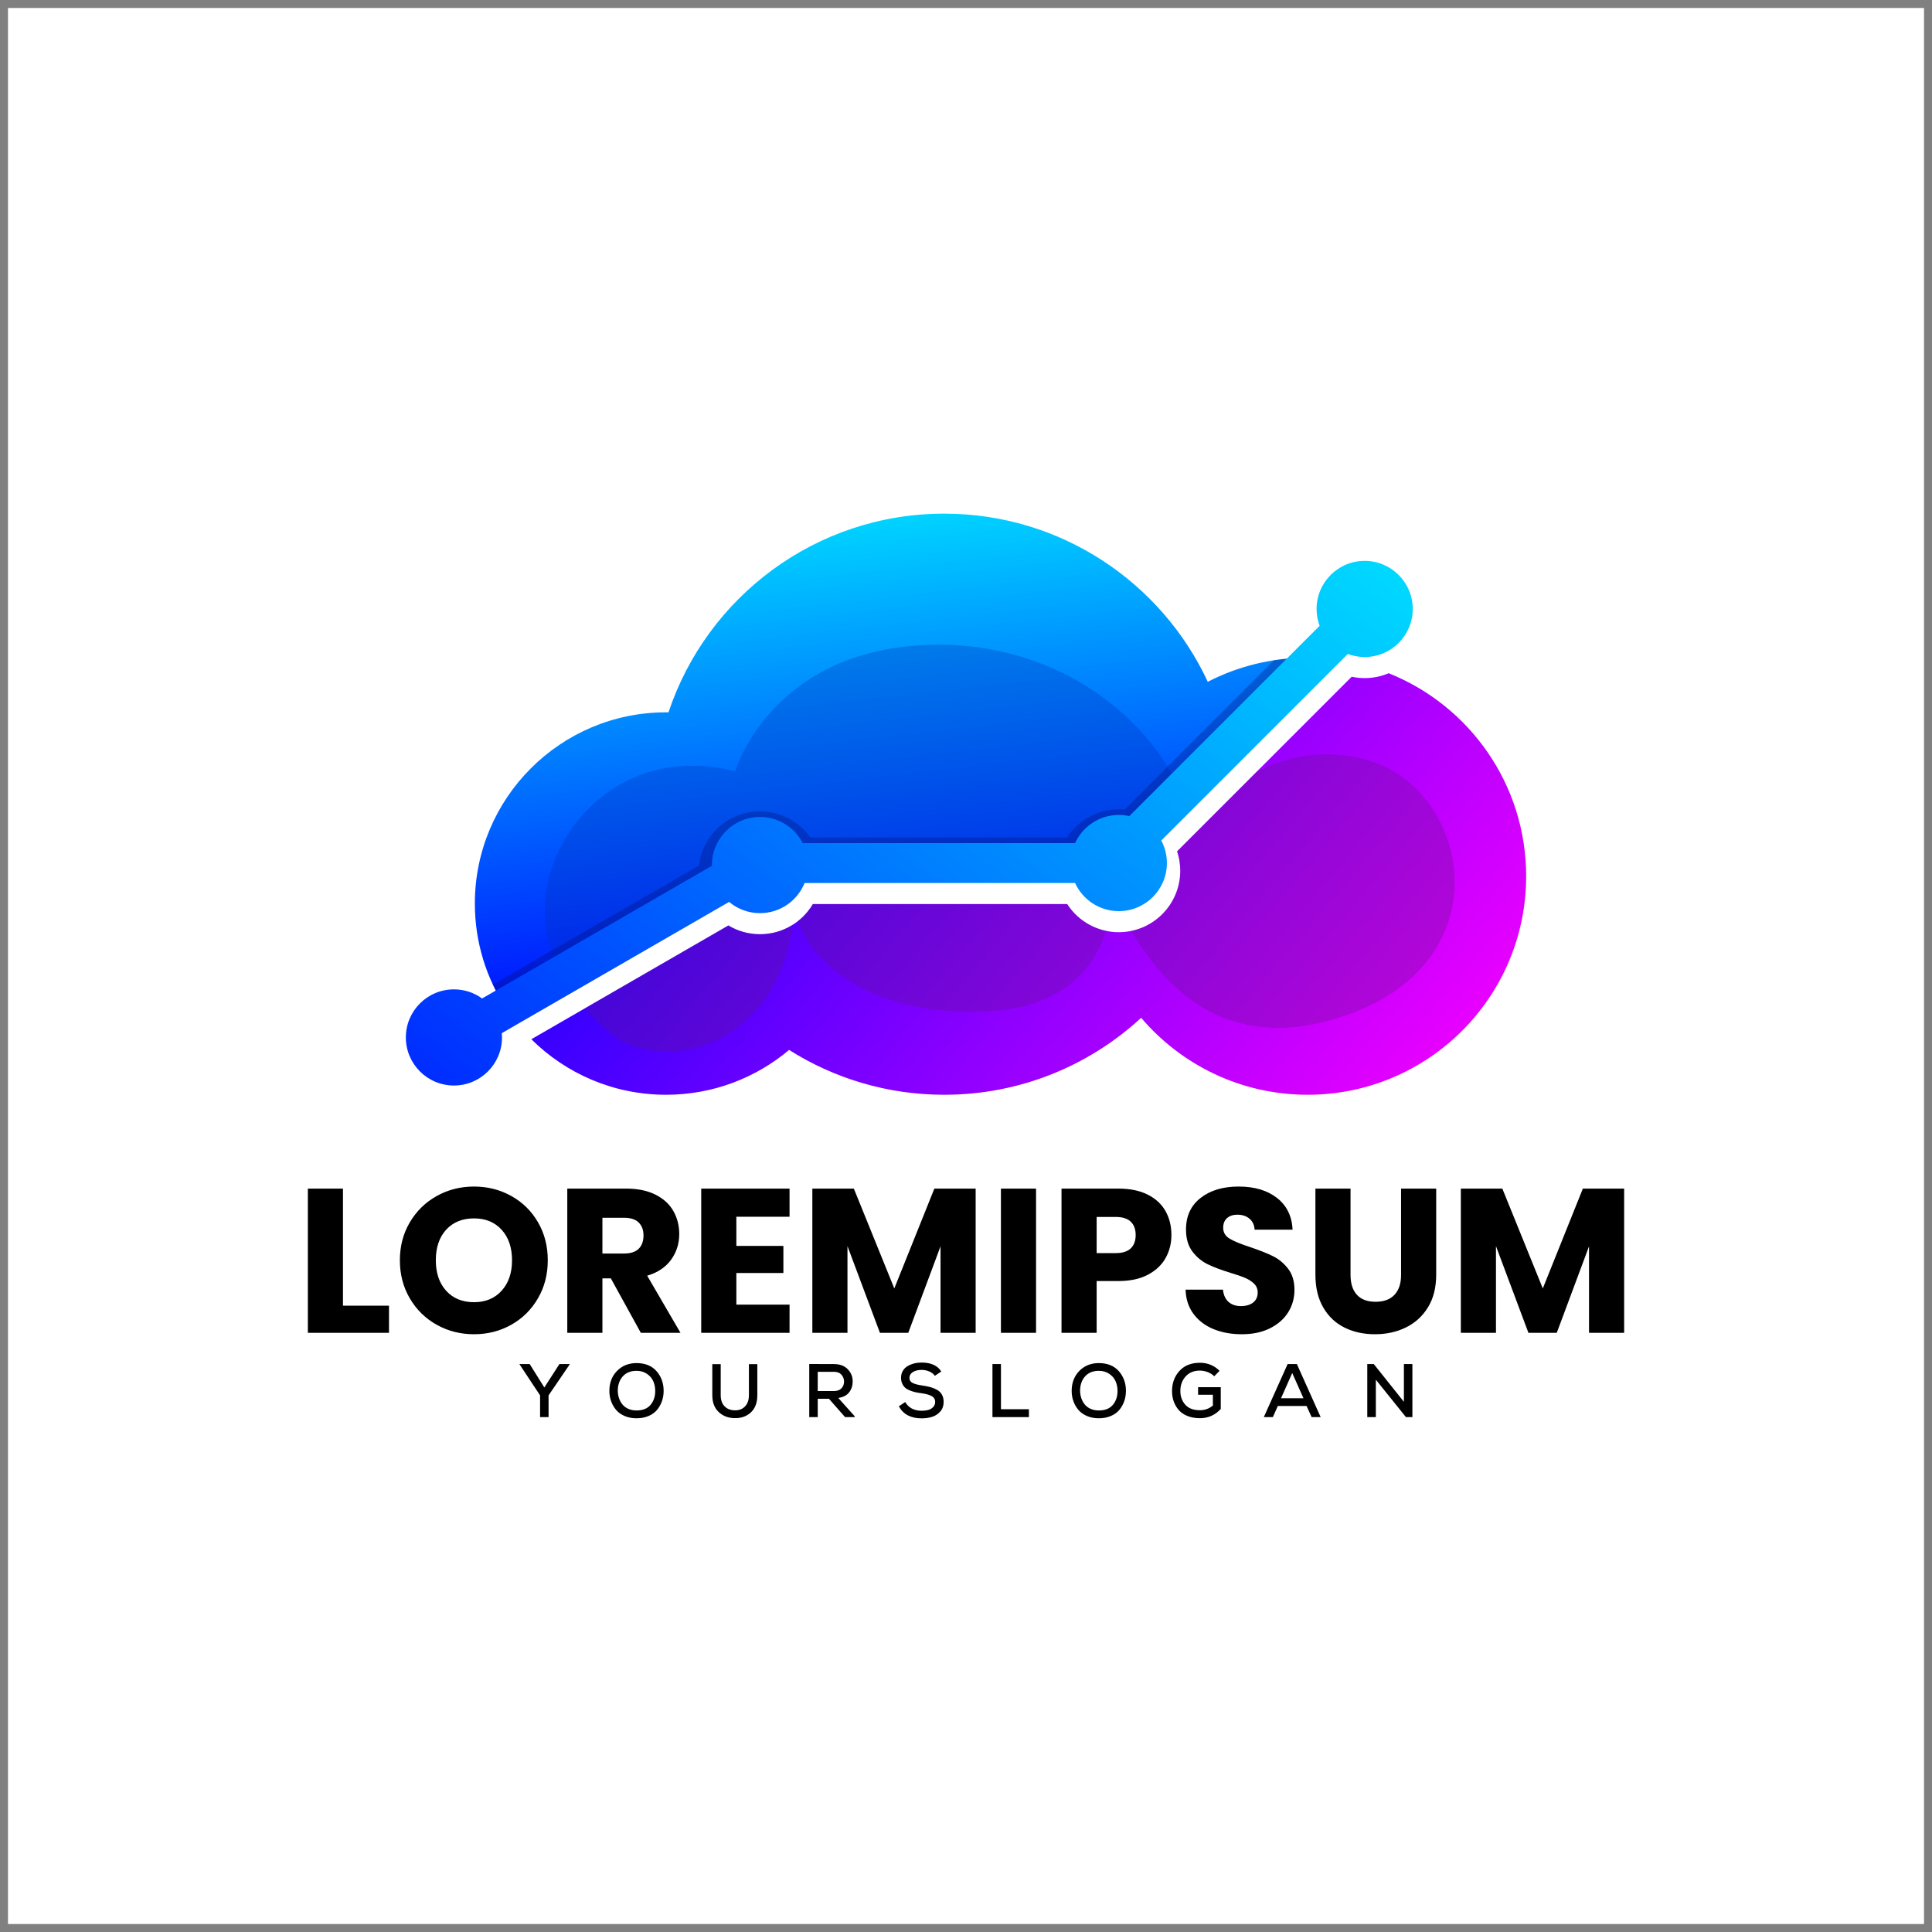 <?xml version="1.0" encoding="utf-8"?>
<!-- Generator: Adobe Illustrator 27.5.0, SVG Export Plug-In . SVG Version: 6.00 Build 0)  -->
<svg version="1.1" id="Layer_1" xmlns="http://www.w3.org/2000/svg" xmlns:xlink="http://www.w3.org/1999/xlink" x="0px" y="0px"
	 viewBox="0 0 4000 4000" style="enable-background:new 0 0 4000 4000;" xml:space="preserve">
<rect x="0" y="0" width="4000" height="4000" fill="#808080" stroke="none"/>
<g>
	<rect x="16.529" y="16.529" style="fill-rule:evenodd;clip-rule:evenodd;fill:#FFFFFF;" width="3966.942" height="3966.942"/>
	<g>
		<defs>
			<path id="SVGID_1_" d="M2875.106,1393.842c166.79,66.655,284.631,229.711,284.631,420.288
				c0,249.884-202.572,452.461-452.456,452.461c-138.05,0-261.64-61.848-344.633-159.322
				c-107.195,98.889-250.408,159.322-407.752,159.322c-118.091,0-228.215-34.058-321.145-92.846
				c-68.846,57.926-157.694,92.846-254.709,92.846c-108.828,0-207.383-43.917-278.949-114.98l407.922-235.514
				c19.65,11.812,42.192,18.104,65.431,18.104c45.481,0,86.889-24.195,109.511-62.441h526.489
				c23.173,35.937,63.238,58.271,106.939,58.271c70.248,0,127.217-56.974,127.217-127.221c0-13.76-2.207-27.344-6.526-40.274
				l361.456-361.453c8.805,1.893,17.805,2.848,26.853,2.848C2843.03,1403.93,2859.832,1400.337,2875.106,1393.842"/>
		</defs>
		<clipPath id="SVGID_00000177467921280849626800000008608430755952423850_">
			<use xlink:href="#SVGID_1_"  style="overflow:visible;"/>
		</clipPath>
		
			<linearGradient id="SVGID_00000045607115948432139580000016921328784228488343_" gradientUnits="userSpaceOnUse" x1="2949.857" y1="2525.979" x2="1342.256" y2="1161.847">
			<stop  offset="0" style="stop-color:#FF00FF"/>
			<stop  offset="1" style="stop-color:#0000FF"/>
		</linearGradient>
		
			<rect x="1100.094" y="1393.842" style="clip-path:url(#SVGID_00000177467921280849626800000008608430755952423850_);fill:url(#SVGID_00000045607115948432139580000016921328784228488343_);" width="2059.644" height="872.749"/>
	</g>
	<path style="opacity:0.3;fill-rule:evenodd;clip-rule:evenodd;fill:#5E147D;" d="M2342.296,1927.384
		c57.827-11.972,101.306-63.206,101.306-124.575c0-13.76-2.207-27.344-6.526-40.274l165.018-165.015
		c60.268-30.15,137.638-48.878,225.98-24.655c212.519,58.273,284.05,403.997-23.993,522.732
		C2551.296,2193.035,2416.278,2052.16,2342.296,1927.384 M1651.74,1907.26c12.397-9.676,23.038-21.669,31.218-35.501h526.489
		c18.413,28.552,47.491,48.517,80.578,55.517c-21.393,68.124-80.798,158.177-245.185,166.612
		C1814.378,2105.708,1686.196,2002.153,1651.74,1907.26z M1210.819,2087.685l297.197-171.589
		c19.65,11.812,42.192,18.104,65.431,18.104c24.172,0,47.195-6.836,66.859-18.985c-21.871,203.013-203.897,311.061-354.696,240.364
		C1285.611,2155.579,1248.844,2131.32,1210.819,2087.685z"/>
	<g>
		<defs>
			<path id="SVGID_00000063631720843972891190000010167060106660051605_" d="M2707.281,1361.674c2.263,0,4.512,0.051,6.76,0.084
				l-387.25,411.646l-757.53,18.854l-521.073,295.889c-41.104-62.408-65.051-137.135-65.051-217.461
				c0-218.648,177.251-395.899,395.904-395.899c1.673,0,3.336,0.041,5.003,0.061c79.595-239.03,305.087-411.385,570.851-411.385
				c241.671,0,450.02,142.529,545.671,348.094C2562.531,1379.679,2632.802,1361.674,2707.281,1361.674"/>
		</defs>
		<clipPath id="SVGID_00000072980832028412620010000016338813587560589450_">
			<use xlink:href="#SVGID_00000063631720843972891190000010167060106660051605_"  style="overflow:visible;"/>
		</clipPath>
		
			<linearGradient id="SVGID_00000019643385729486599100000006450522657843881095_" gradientUnits="userSpaceOnUse" x1="1768.645" y1="867.872" x2="1905.67" y2="2081.261">
			<stop  offset="0" style="stop-color:#00FFFF"/>
			<stop  offset="1" style="stop-color:#0000FF"/>
		</linearGradient>
		
			<rect x="983.138" y="1063.464" style="clip-path:url(#SVGID_00000072980832028412620010000016338813587560589450_);fill:url(#SVGID_00000019643385729486599100000006450522657843881095_);" width="1730.903" height="1024.684"/>
	</g>
	<path style="opacity:0.3;fill-rule:evenodd;clip-rule:evenodd;fill:#0131B9;" d="M2447.262,1645.348l-120.469,128.056
		l-757.53,18.854l-404.772,229.85c-21.909-39.633-37.653-87.026-36.555-140.744c3.425-167.96,164.53-342.772,394.188-284.501
		c0,0,70.258-239.947,378.75-260.511C2176.275,1317.996,2377.9,1479.927,2447.262,1645.348"/>
	<path style="opacity:0.3;fill-rule:evenodd;clip-rule:evenodd;fill:#020C6A;" d="M2707.281,1361.674
		c2.263,0,4.512,0.051,6.76,0.084l-387.25,411.646l-757.53,18.854l-521.073,295.889c-10.42-15.822-19.735-32.436-27.841-49.73
		l426.749-246.383c7.403-63.207,61.154-112.266,126.35-112.266c41.873,0,80.522,20.512,104.112,54.093h531.887
		c23.173-35.932,63.238-58.268,106.939-58.268c4.025,0,8.04,0.192,12.041,0.567l309.14-309.145
		C2660.291,1363.5,2683.574,1361.674,2707.281,1361.674"/>
	<g>
		<defs>
			<path id="SVGID_00000160168005804390268450000010313471307622240909_" d="M2825.385,1161.219
				c54.973,0,99.541,44.562,99.541,99.54c0,54.974-44.567,99.536-99.541,99.536c-12.276,0-24.021-2.225-34.877-6.288
				l-386.187,386.182c7.398,13.916,11.6,29.8,11.6,46.661c0,54.974-44.562,99.541-99.54,99.541c-40.251,0-74.919-23.889-90.6-58.266
				h-559.944c-14.713,36.597-50.532,62.441-92.39,62.441c-24.34,0-46.638-8.742-63.932-23.248l-470.578,271.684
				c0.261,2.934,0.397,5.904,0.397,8.907c0,54.973-44.562,99.541-99.536,99.541c-54.977,0-99.54-44.567-99.54-99.541
				c0-54.974,44.564-99.541,99.54-99.541c21.787,0,41.934,7.005,58.329,18.883l475.798-274.704l-0.018-1.522
				c0-54.974,44.567-99.541,99.54-99.541c38.598,0,72.064,21.975,88.577,54.093h563.757c15.681-34.377,50.349-58.268,90.6-58.268
				c7.455,0,14.722,0.825,21.702,2.38l394.054-394.053c-4.063-10.856-6.293-22.607-6.293-34.878
				C2725.845,1205.781,2770.412,1161.219,2825.385,1161.219"/>
		</defs>
		<clipPath id="SVGID_00000018206432793867352300000015673500685204940682_">
			<use xlink:href="#SVGID_00000160168005804390268450000010313471307622240909_"  style="overflow:visible;"/>
		</clipPath>
		
			<linearGradient id="SVGID_00000179604901612622002650000012902864458072625579_" gradientUnits="userSpaceOnUse" x1="953.026" y1="2952.975" x2="2764.098" y2="520.251">
			<stop  offset="0" style="stop-color:#0000FF"/>
			<stop  offset="1" style="stop-color:#00FFFF"/>
		</linearGradient>
		
			<rect x="840.258" y="1161.219" style="clip-path:url(#SVGID_00000018206432793867352300000015673500685204940682_);fill:url(#SVGID_00000179604901612622002650000012902864458072625579_);" width="2084.668" height="1086.231"/>
	</g>
	<path style="fill-rule:evenodd;clip-rule:evenodd;" d="M3362.632,2460.873v298.552h-72.726v-179.046l-66.772,179.046h-58.688
		l-67.203-179.469v179.469h-72.721v-298.552h85.911l83.778,206.691l82.936-206.691H3362.632z M2796.139,2460.873v178.62
		c0,17.861,4.395,31.613,13.188,41.255c8.79,9.638,21.689,14.454,38.702,14.454c17.007,0,30.051-4.816,39.123-14.454
		c9.076-9.642,13.612-23.394,13.612-41.255v-178.62h72.725v178.193c0,26.651-5.669,49.192-17.013,67.62
		c-11.339,18.431-26.58,32.324-45.719,41.681c-19.135,9.357-40.473,14.036-64.002,14.036c-23.536,0-44.587-4.61-63.159-13.826
		c-18.569-9.21-33.243-23.103-44.015-41.676c-10.777-18.572-16.165-41.183-16.165-67.835v-178.193H2796.139z M2571.167,2762.404
		c-21.83,0-41.397-3.545-58.689-10.635c-17.294-7.089-31.121-17.58-41.466-31.468c-10.354-13.896-15.808-30.623-16.375-50.188
		h77.398c1.137,11.056,4.965,19.496,11.483,25.309c6.527,5.81,15.031,8.716,25.517,8.716c10.775,0,19.284-2.484,25.521-7.441
		c6.237-4.96,9.357-11.84,9.357-20.63c0-7.369-2.483-13.464-7.445-18.286c-4.957-4.822-11.058-8.79-18.282-11.906
		c-7.235-3.121-17.514-6.668-30.84-10.636c-19.279-5.954-35.008-11.904-47.205-17.859c-12.192-5.956-22.681-14.746-31.471-26.37
		c-8.79-11.623-13.185-26.79-13.185-45.509c0-27.783,10.064-49.542,30.197-65.281c20.129-15.732,46.354-23.6,78.677-23.6
		c32.891,0,59.4,7.868,79.534,23.6c20.124,15.739,30.899,37.638,32.319,65.708h-78.681c-0.567-9.638-4.109-17.223-10.631-22.752
		c-6.522-5.529-14.885-8.293-25.09-8.293c-8.795,0-15.879,2.337-21.263,7.013c-5.393,4.686-8.083,11.415-8.083,20.203
		c0,9.643,4.535,17.159,13.606,22.547c9.076,5.384,23.25,11.198,42.529,17.433c19.281,6.522,34.948,12.759,47,18.714
		c12.044,5.955,22.466,14.6,31.256,25.942c8.788,11.344,13.184,25.944,13.184,43.808c0,17.008-4.324,32.461-12.974,46.354
		c-8.645,13.891-21.192,24.949-37.638,33.172C2612.984,2758.292,2593.563,2762.404,2571.167,2762.404z M2310.037,2594.41
		c13.893,0,24.238-3.261,31.046-9.778c6.807-6.521,10.208-15.737,10.208-27.643c0-11.911-3.402-21.125-10.208-27.648
		c-6.808-6.518-17.154-9.779-31.046-9.779h-39.553v74.848H2310.037z M2425.293,2556.989c0,17.294-3.969,33.098-11.906,47.417
		c-7.942,14.317-20.134,25.871-36.578,34.661c-16.446,8.79-36.859,13.185-61.243,13.185h-45.083v107.174h-72.726v-298.552h117.808
		c23.816,0,43.949,4.109,60.395,12.332c16.445,8.223,28.777,19.561,37,34.02C2421.184,2521.685,2425.293,2538.272,2425.293,2556.989
		z M2145.024,2460.873v298.552h-72.727v-298.552H2145.024z M2019.989,2460.873v298.552h-72.721v-179.046l-66.772,179.046h-58.693
		l-67.198-179.469v179.469h-72.726v-298.552h85.911l83.778,206.691l82.94-206.691H2019.989z M1524.522,2519.136v60.39h97.395v56.139
		h-97.395v65.498h110.154v58.263h-182.874v-298.552h182.874v58.263H1524.522z M1247.233,2595.263h45.083
		c13.326,0,23.324-3.266,29.982-9.783c6.668-6.521,9.998-15.732,9.998-27.643c0-11.344-3.33-20.273-9.998-26.79
		c-6.658-6.522-16.656-9.789-29.982-9.789h-45.083V2595.263z M1326.763,2759.425l-62.091-112.702h-17.44v112.702h-72.726v-298.552
		h122.063c23.536,0,43.594,4.109,60.178,12.332c16.587,8.223,28.994,19.491,37.217,33.81c8.218,14.318,12.332,30.266,12.332,47.842
		c0,19.848-5.603,37.572-16.797,53.165c-11.203,15.593-27.719,26.649-49.549,33.172l68.894,118.231H1326.763z M981.433,2696.06
		c23.812,0,42.881-7.942,57.203-23.82c14.314-15.879,21.473-36.861,21.473-62.939c0-26.374-7.159-47.427-21.473-63.164
		c-14.322-15.729-33.392-23.6-57.203-23.6c-24.101,0-43.312,7.8-57.63,23.388c-14.319,15.598-21.478,36.719-21.478,63.375
		c0,26.364,7.159,47.415,21.478,63.154C938.12,2688.189,957.332,2696.06,981.433,2696.06z M981.433,2762.404
		c-28.069,0-53.802-6.526-77.192-19.565c-23.393-13.04-41.962-31.261-55.717-54.65c-13.747-23.39-20.626-49.689-20.626-78.887
		c0-29.205,6.879-55.433,20.626-78.681c13.755-23.25,32.324-41.397,55.717-54.44c23.39-13.045,49.122-19.562,77.192-19.562
		c28.065,0,53.797,6.517,77.187,19.562c23.393,13.043,41.817,31.19,55.292,54.44c13.464,23.248,20.198,49.476,20.198,78.681
		c0,29.198-6.803,55.497-20.415,78.887c-13.612,23.388-32.038,41.61-55.288,54.65
		C1035.16,2755.878,1009.497,2762.404,981.433,2762.404z M2844.314,2824.158h-13.499v109.858h17.729v-77.529l62.316,77.529h13.335
		v-109.858h-17.575v78.162L2844.314,2824.158z M2698.678,2894.939h-46.455l23.225-52.264L2698.678,2894.939z M2715.63,2934.015
		h18.676l-49.281-109.858h-19.149l-49.281,109.858h18.676l10.364-23.071h59.476L2715.63,2934.015z M2524.954,2838.119
		c-11.197-11.089-24.747-16.633-40.654-16.633c-17.997,0-32.122,5.623-42.374,16.873c-10.253,11.245-15.379,25.188-15.379,41.826
		c0,7.534,1.149,14.572,3.45,21.107c2.304,6.541,5.706,12.453,10.2,17.734c4.502,5.286,10.546,9.469,18.132,12.562
		c7.58,3.083,16.243,4.625,25.97,4.625c17.163,0,31.547-6.382,43.167-19.146v-45.044h-46.934v15.696h30.61v22.288
		c-7.745,6.484-16.689,9.732-26.843,9.732c-13.39,0-23.488-3.823-30.286-11.461c-6.803-7.636-10.205-17.003-10.205-28.093
		c-0.102-12.033,3.51-22.134,10.833-30.291c7.322-8.162,17.21-12.238,29.658-12.238c5.235,0,10.547,1.016,15.935,3.06
		c5.384,2.038,9.966,4.937,13.728,8.709L2524.954,2838.119z M2236.188,2879.867c0-12.341,3.425-22.387,10.279-30.132
		c6.854-7.739,16.449-11.615,28.8-11.615c8.471,0.109,15.72,2.278,21.74,6.518c6.012,4.241,10.299,9.39,12.866,15.463
		c2.563,6.068,3.841,12.655,3.841,19.767c0,11.517-3.236,21.112-9.726,28.805c-6.484,7.689-16.165,11.532-29.036,11.532
		c-6.49,0-12.271-1.177-17.344-3.529c-5.074-2.352-9.127-5.491-12.159-9.413c-3.036-3.926-5.309-8.213-6.826-12.871
		C2237.1,2889.734,2236.29,2884.895,2236.188,2879.867z M2275.267,2822.115c-16.534,0-30.08,5.412-40.65,16.245
		c-10.565,10.828-15.851,24.612-15.851,41.354c0,7.43,1.177,14.468,3.534,21.111c2.352,6.639,5.754,12.633,10.2,17.969
		c4.446,5.342,10.331,9.6,17.655,12.797c7.322,3.185,15.592,4.783,24.799,4.783c9.206,0,17.473-1.547,24.795-4.63
		c7.329-3.088,13.213-7.299,17.659-12.632c4.446-5.34,7.848-11.385,10.2-18.132c2.357-6.747,3.529-13.888,3.529-21.421
		c0-15.903-4.859-29.425-14.59-40.57C2306.809,2827.845,2293.053,2822.219,2275.267,2822.115z M2054.769,2824.158v109.858h75.491
		v-16.319h-57.911v-93.539H2054.769z M1948.842,2839.539c-7.744-12.345-21.397-18.521-40.958-18.521
		c-5.238,0-10.256,0.595-15.073,1.803c-4.812,1.2-9.311,3.008-13.494,5.412c-4.183,2.408-7.539,5.702-10.045,9.886
		c-2.512,4.19-3.767,9.007-3.767,14.447c0,4.498,0.81,8.499,2.432,12.003c1.625,3.504,3.663,6.359,6.124,8.555
		c2.454,2.193,5.678,4.076,9.651,5.651c3.979,1.564,7.769,2.774,11.377,3.602c3.612,0.845,7.927,1.575,12.949,2.203
		c8.79,1.152,15.669,3.06,20.64,5.726c4.967,2.669,7.455,6.775,7.455,12.322c0,4.291-1.438,7.871-4.316,10.747
		c-2.876,2.883-6.301,4.844-10.284,5.891c-3.974,1.045-8.367,1.563-13.18,1.563c-15.696,0-27.099-6.01-34.217-18.048l-13.18,8.79
		c8.997,16.638,24.744,24.958,47.238,24.958c8.162,0,15.514-1.078,22.049-3.223c6.541-2.14,12.088-5.828,16.638-11.058
		c4.549-5.238,6.826-11.773,6.826-19.621c0-5.858-1.177-10.912-3.534-15.144c-2.347-4.24-5.772-7.585-10.274-10.045
		c-4.503-2.459-9.051-4.316-13.653-5.572c-4.607-1.255-10.154-2.357-16.638-3.298c-8.683-1.256-15.303-2.98-19.856-5.179
		c-4.55-2.202-6.827-5.701-6.827-10.517c0-5.122,2.357-9.179,7.064-12.159c4.704-2.985,10.828-4.479,18.362-4.479
		c5.754,0.107,11.063,1.231,15.931,3.379c4.868,2.145,8.603,5.103,11.221,8.865L1948.842,2839.539z M1726.616,2840.163
		c6.803,0,11.98,2.015,15.542,6.04c3.555,4.03,5.335,8.767,5.335,14.207c0,5.547-1.78,10.205-5.335,13.972
		c-3.562,3.767-8.79,5.65-15.696,5.65h-33.431v-39.868H1726.616z M1768.368,2930.876l-32.803-36.565
		c10.149-1.466,17.655-5.364,22.522-11.694c4.869-6.331,7.301-13.841,7.301-22.517c0-9.835-3.425-18.288-10.284-25.349
		c-6.85-7.061-16.342-10.593-28.488-10.593c-5.646,0-14.173-0.028-25.582-0.08c-11.4-0.056-19.932-0.079-25.577-0.079v110.017
		h17.574v-37.98h23.231l33.425,37.98h20.569L1768.368,2930.876z M1550.545,2824.313v64.188c0,10.253-2.83,18.18-8.481,23.783
		c-5.645,5.595-12.969,8.129-21.969,7.608c-8.369-0.317-15.121-3.19-20.246-8.635c-5.126-5.44-7.689-13.025-7.689-22.757v-64.188
		h-17.425v64.188c0,14.863,4.321,26.426,12.95,34.686c8.631,8.27,19.432,12.557,32.41,12.871
		c13.916,0.521,25.37-3.379,34.372-11.694c8.995-8.318,13.498-20.27,13.498-35.863v-64.188H1550.545z M1279.037,2879.867
		c0-12.341,3.43-22.387,10.284-30.132c6.85-7.739,16.45-11.615,28.797-11.615c8.476,0.109,15.724,2.278,21.739,6.518
		c6.012,4.241,10.304,9.39,12.871,15.463c2.564,6.068,3.843,12.655,3.843,19.767c0,11.517-3.238,21.112-9.732,28.805
		c-6.484,7.689-16.164,11.532-29.03,11.532c-6.489,0-12.271-1.177-17.346-3.529c-5.074-2.352-9.127-5.491-12.164-9.413
		c-3.031-3.926-5.309-8.213-6.827-12.871C1279.957,2889.734,1279.145,2884.895,1279.037,2879.867z M1318.118,2822.115
		c-16.531,0-30.076,5.412-40.646,16.245c-10.57,10.828-15.854,24.612-15.854,41.354c0,7.43,1.175,14.468,3.532,21.111
		c2.357,6.639,5.759,12.633,10.205,17.969c4.441,5.342,10.33,9.6,17.654,12.797c7.322,3.185,15.594,4.783,24.8,4.783
		c9.206,0,17.466-1.547,24.795-4.63c7.327-3.088,13.207-7.299,17.658-12.632c4.446-5.34,7.848-11.385,10.197-18.132
		c2.355-6.747,3.532-13.888,3.532-21.421c0-15.903-4.863-29.425-14.59-40.57C1349.664,2827.845,1335.903,2822.219,1318.118,2822.115
		z M1096.687,2824.158h-20.878v0.783l42.375,64.035v45.04h17.578v-45.04l43.635-64.035v-0.783h-21.192l-31.231,48.494
		L1096.687,2824.158z M710.094,2703.285h95.268v56.14H637.368v-298.552h72.726V2703.285z"/>
	<rect style="fill:none;" width="4000" height="4000"/>
</g>
</svg>
